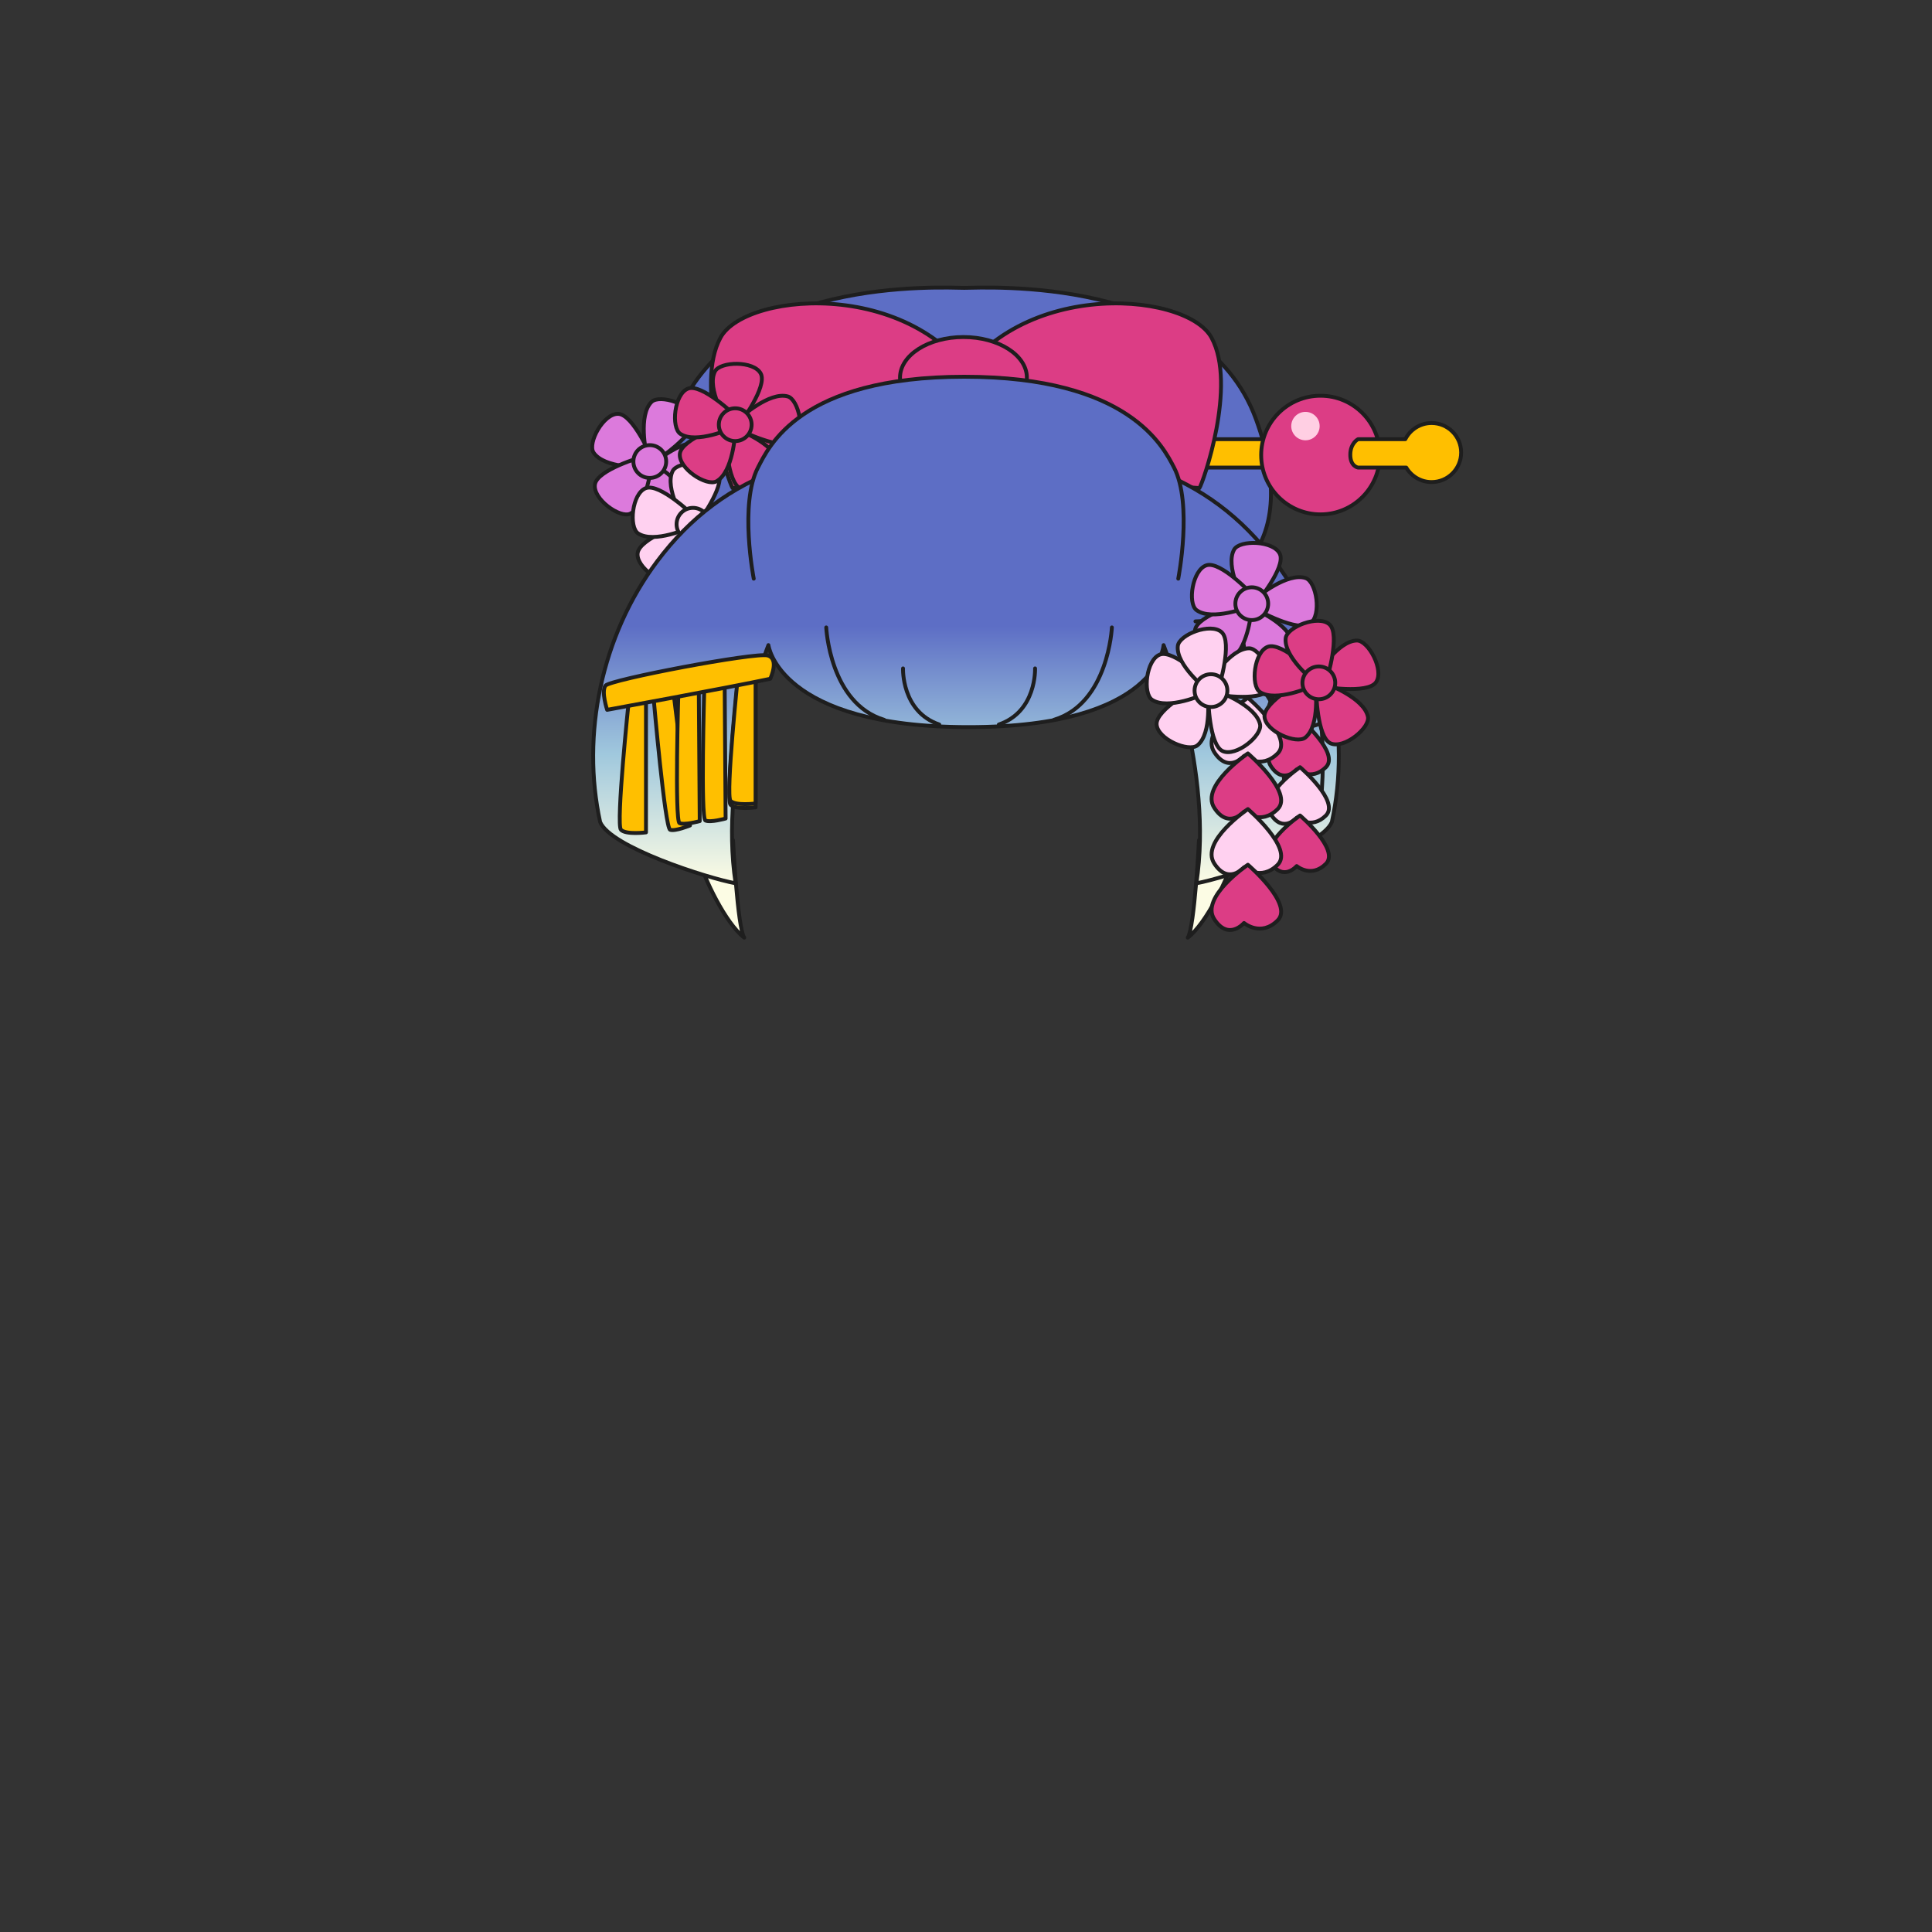 <svg xmlns="http://www.w3.org/2000/svg" width="500" height="500" version="1.1"><rect width="100%" height="100%" fill="#333333" stroke="none"/><g id="x082"><g><linearGradient id="hair1XMLID_3060_" gradientUnits="userSpaceOnUse" x1="250" y1="228.333" x2="250" y2="162"><stop offset="0" style="stop-color:#FCFCE4"></stop><stop offset="0.5" style="stop-color:#A0C8DD"></stop><stop offset="1" style="stop-color:#5D6EC5"></stop></linearGradient><path style="fill:url(#hair1XMLID_3060_);stroke:#1E1E1E;stroke-linecap:round;stroke-linejoin:round;" d="M186.806,152.44c0.034,0,0.04-0.006,0.025-0.02C186.798,152.432,186.781,152.44,186.806,152.44z M313.167,152.424c-0.009,0.01-0.002,0.016,0.028,0.016C313.217,152.44,313.201,152.433,313.167,152.424z M325.031,108.443c-13.623-37.297-70.333-33.946-75.47-33.946c-5.136,0-60.97-3.351-74.594,33.946c-13.208,36.162,11.372,43.561,11.863,43.978c1.327-0.455,124.905-0.415,126.336,0.003C313.498,152.052,338.284,144.725,325.031,108.443z"></path><g><g><rect x="274.486" y="113.658" style="fill:#FFBF00;stroke:#1E1E1E;stroke-linecap:round;stroke-linejoin:round;" width="68.769" height="7.353"></rect><g><circle style="fill:#DC3D85;stroke:#1E1E1E;stroke-linecap:round;stroke-linejoin:round;" cx="341.742" cy="117.767" r="15.354"></circle><circle style="fill:#FFCFE3;" cx="337.849" cy="110.271" r="3.677"></circle></g><path style="fill:#FFBF00;stroke:#1E1E1E;stroke-linecap:round;stroke-linejoin:round;" d="M370.503,109.477c-2.972,0-5.543,1.702-6.806,4.181h-12.225c0,0-2.018,1.009-2.018,4.037c0,3.028,2.018,3.316,2.018,3.316h12.464c1.332,2.241,3.771,3.749,6.566,3.749c4.221,0,7.642-3.421,7.642-7.641C378.145,112.898,374.724,109.477,370.503,109.477z"></path></g><g><g><path style="fill:#DC3D85;stroke:#1E1E1E;stroke-linecap:round;stroke-linejoin:round;" d="M189.597,126.31c-0.894-1.198-9.826-26.656-3.126-38.936c6.699-12.279,53.599-15.874,68.787,16.474c0,5.091,0,17.67,0,17.67L189.597,126.31z"></path><path style="fill:#DC3D85;stroke:#1E1E1E;stroke-linecap:round;stroke-linejoin:round;" d="M310.402,126.31c0.894-1.198,9.826-26.656,3.127-38.936c-6.699-12.279-53.599-15.874-68.786,16.474c0,5.091,0,17.67,0,17.67L310.402,126.31z"></path></g><ellipse style="fill:#DC3D85;stroke:#1E1E1E;stroke-linecap:round;stroke-linejoin:round;" cx="249.339" cy="97.723" rx="16.415" ry="10.497"></ellipse></g></g><g><g><g><path style="fill:#DC7ADC;stroke:#1E1E1E;stroke-linecap:round;stroke-linejoin:round;" d="M166.495,120.949c0,0-10.147,0.294-12.881-3.824c-1.625-2.447,2.564-10.181,6.403-10.017c3.839,0.164,8.539,11.201,8.539,11.201L166.495,120.949z"></path><path style="fill:#DC7ADC;stroke:#1E1E1E;stroke-linecap:round;stroke-linejoin:round;" d="M169.464,119.667c0,0,7.781-6.52,12.479-4.982c2.792,0.914,4.297,9.58,1.182,11.83c-3.115,2.25-13.643-3.499-13.643-3.499L169.464,119.667z"></path><path style="fill:#DC7ADC;stroke:#1E1E1E;stroke-linecap:round;stroke-linejoin:round;" d="M167.29,117.387c0,0-2.204-9.909,1.325-13.371c2.098-2.058,10.482,0.599,11.045,4.399c0.563,3.801-9.389,10.498-9.389,10.498L167.29,117.387z"></path><path style="fill:#DC7ADC;stroke:#1E1E1E;stroke-linecap:round;stroke-linejoin:round;" d="M169.988,120.513c0,0,8.529,5.504,8.451,10.446c-0.048,2.938-7.881,6.938-10.952,4.629c-3.07-2.31-0.694-14.067-0.694-14.067L169.988,120.513z"></path><path style="fill:#DC7ADC;stroke:#1E1E1E;stroke-linecap:round;stroke-linejoin:round;" d="M168.509,120.615c0,0-0.958,10.106-5.382,12.312c-2.63,1.312-9.788-3.799-9.152-7.589c0.636-3.789,12.167-7.095,12.167-7.095L168.509,120.615z"></path></g><circle style="fill:#DC7ADC;stroke:#1E1E1E;stroke-linecap:round;stroke-linejoin:round;" cx="168.164" cy="119.443" r="4.244"></circle></g><g><g><path style="fill:#FFD1F0;stroke:#1E1E1E;stroke-linecap:round;stroke-linejoin:round;" d="M177.204,134.981c0,0-5.324-8.643-3.122-13.069c1.31-2.63,10.102-2.864,11.876,0.544c1.776,3.407-5.437,12.992-5.437,12.992L177.204,134.981z"></path><path style="fill:#FFD1F0;stroke:#1E1E1E;stroke-linecap:round;stroke-linejoin:round;" d="M179.798,136.913c0,0,9.534,3.484,10.549,8.323c0.604,2.875-6.152,8.507-9.657,6.933s-3.784-13.567-3.784-13.567L179.798,136.913z"></path><path style="fill:#FFD1F0;stroke:#1E1E1E;stroke-linecap:round;stroke-linejoin:round;" d="M180.687,133.89c0,0,7.482-6.859,12.245-5.53c2.83,0.789,4.717,9.379,1.707,11.766c-3.013,2.386-13.785-2.89-13.785-2.89L180.687,133.89z"></path><path style="fill:#FFD1F0;stroke:#1E1E1E;stroke-linecap:round;stroke-linejoin:round;" d="M179.327,137.79c0,0-0.507,10.139-4.828,12.539c-2.568,1.427-9.948-3.36-9.48-7.174c0.466-3.814,11.839-7.629,11.839-7.629L179.327,137.79z"></path><path style="fill:#FFD1F0;stroke:#1E1E1E;stroke-linecap:round;stroke-linejoin:round;" d="M178.499,136.56c0,0-9.232,4.218-13.353,1.488c-2.45-1.623-1.599-10.377,2.002-11.72c3.6-1.342,12.224,6.996,12.224,6.996L178.499,136.56z"></path></g><circle style="fill:#FFD1F0;stroke:#1E1E1E;stroke-linecap:round;stroke-linejoin:round;" cx="179.342" cy="135.675" r="4.244"></circle></g><g><g><path style="fill:#DC3D85;stroke:#1E1E1E;stroke-linecap:round;stroke-linejoin:round;" d="M188.136,109.216c0,0-5.324-8.643-3.122-13.069c1.309-2.63,10.102-2.864,11.876,0.544c1.776,3.407-5.437,12.992-5.437,12.992L188.136,109.216z"></path><path style="fill:#DC3D85;stroke:#1E1E1E;stroke-linecap:round;stroke-linejoin:round;" d="M190.732,111.148c0,0,9.534,3.484,10.548,8.322c0.604,2.875-6.152,8.507-9.657,6.933c-3.506-1.574-3.784-13.566-3.784-13.566L190.732,111.148z"></path><path style="fill:#DC3D85;stroke:#1E1E1E;stroke-linecap:round;stroke-linejoin:round;" d="M191.619,108.125c0,0,7.484-6.858,12.246-5.53c2.83,0.789,4.718,9.379,1.706,11.766c-3.012,2.385-13.784-2.89-13.784-2.89L191.619,108.125z"></path><path style="fill:#DC3D85;stroke:#1E1E1E;stroke-linecap:round;stroke-linejoin:round;" d="M190.259,112.025c0,0-0.508,10.138-4.829,12.539c-2.568,1.427-9.947-3.36-9.48-7.174c0.467-3.814,11.84-7.628,11.84-7.628L190.259,112.025z"></path><path style="fill:#DC3D85;stroke:#1E1E1E;stroke-linecap:round;stroke-linejoin:round;" d="M189.431,110.794c0,0-9.232,4.218-13.354,1.488c-2.449-1.623-1.598-10.378,2.003-11.719c3.6-1.342,12.224,6.996,12.224,6.996L189.431,110.794z"></path></g><circle style="fill:#DC3D85;stroke:#1E1E1E;stroke-linecap:round;stroke-linejoin:round;" cx="190.274" cy="109.91" r="4.243"></circle></g></g><g><linearGradient id="hair1XMLID_3061_" gradientUnits="userSpaceOnUse" x1="186.582" y1="228.333" x2="186.582" y2="162"><stop offset="0" style="stop-color:#FCFCE4"></stop><stop offset="0.5" style="stop-color:#A0C8DD"></stop><stop offset="1" style="stop-color:#5D6EC5"></stop></linearGradient><path style="fill:url(#hair1XMLID_3061_);stroke:#1E1E1E;stroke-linecap:round;stroke-linejoin:round;" d="M189.708,217.43c0,0,1.117,22.557,2.903,25.236c-4.913-3.797-10.273-15.187-12.06-20.992"></path><linearGradient id="hair1XMLID_3062_" gradientUnits="userSpaceOnUse" x1="313.418" y1="228.333" x2="313.418" y2="162"><stop offset="0" style="stop-color:#FCFCE4"></stop><stop offset="0.5" style="stop-color:#A0C8DD"></stop><stop offset="1" style="stop-color:#5D6EC5"></stop></linearGradient><path style="fill:url(#hair1XMLID_3062_);stroke:#1E1E1E;stroke-linecap:round;stroke-linejoin:round;" d="M310.292,217.43c0,0-1.116,22.557-2.903,25.236c4.913-3.797,10.273-15.187,12.06-20.992"></path></g><g><g><linearGradient id="hair1XMLID_3063_" gradientUnits="userSpaceOnUse" x1="250" y1="228.333" x2="250" y2="162"><stop offset="0" style="stop-color:#FCFCE4"></stop><stop offset="0.5" style="stop-color:#A0C8DD"></stop><stop offset="1" style="stop-color:#5D6EC5"></stop></linearGradient><path style="fill:url(#hair1XMLID_3063_);stroke:#1E1E1E;stroke-linecap:round;stroke-linejoin:round;" d="M329.945,145.293c-17.418-23.223-41.535-30.594-79.937-30.597l0,0c-0.003,0-0.006,0-0.009,0s-0.005,0-0.008,0l0,0c-38.403,0.002-62.52,7.374-79.937,30.597c-14.448,19.263-19.654,44.891-14.74,67.447c2.68,6.477,27.693,14.516,35.063,15.856c-4.468-29.033,8.486-61.64,8.486-61.64s2.647,21.217,51.797,21.217c49.148,0,50.473-21.217,50.473-21.217s12.953,32.607,8.486,61.64c7.371-1.341,32.385-9.38,35.064-15.856C349.598,190.184,344.393,164.556,329.945,145.293z"></path><linearGradient id="hair1XMLID_3064_" gradientUnits="userSpaceOnUse" x1="325.867" y1="228.333" x2="325.867" y2="162"><stop offset="0" style="stop-color:#FCFCE4"></stop><stop offset="0.5" style="stop-color:#A0C8DD"></stop><stop offset="1" style="stop-color:#5D6EC5"></stop></linearGradient><path style="fill:url(#hair1XMLID_3064_);stroke:#1E1E1E;stroke-linecap:round;stroke-linejoin:round;" d="M330.15,154.45c0,0-3.352,5.695-20.771,6.365c12.73,1.34,17.086,5.36,17.086,5.36s0.334,6.364-5.025,9.045c4.689,0.335,8.041,6.364,9.715,12.06c1.676,5.695,1.006,23.785,1.006,23.785l9.379-1.34C341.539,209.725,346.9,175.22,330.15,154.45z"></path><linearGradient id="hair1XMLID_3065_" gradientUnits="userSpaceOnUse" x1="250" y1="228.333" x2="250" y2="162"><stop offset="0" style="stop-color:#FCFCE4"></stop><stop offset="0.5" style="stop-color:#A0C8DD"></stop><stop offset="1" style="stop-color:#5D6EC5"></stop></linearGradient><path style="fill:url(#hair1XMLID_3065_);stroke:#1E1E1E;stroke-linecap:round;stroke-linejoin:round;" d="M304.932,149.76c0,0,3.797-19.43-1.117-28.81c-2.736-5.227-11.598-23.45-54.253-23.45c-42.656,0-50.64,18.223-53.377,23.45c-4.913,9.38-1.117,28.81-1.117,28.81"></path></g><linearGradient id="hair1XMLID_3066_" gradientUnits="userSpaceOnUse" x1="221.31" y1="228.333" x2="221.31" y2="162"><stop offset="0" style="stop-color:#FCFCE4"></stop><stop offset="0.5" style="stop-color:#A0C8DD"></stop><stop offset="1" style="stop-color:#5D6EC5"></stop></linearGradient><path style="fill:url(#hair1XMLID_3066_);stroke:#1E1E1E;stroke-linecap:round;stroke-linejoin:round;" d="M213.828,162.378c0,0,0.894,19.653,14.964,23.896"></path><linearGradient id="hair1XMLID_3067_" gradientUnits="userSpaceOnUse" x1="238.394" y1="228.333" x2="238.394" y2="162"><stop offset="0" style="stop-color:#FCFCE4"></stop><stop offset="0.5" style="stop-color:#A0C8DD"></stop><stop offset="1" style="stop-color:#5D6EC5"></stop></linearGradient><path style="fill:url(#hair1XMLID_3067_);stroke:#1E1E1E;stroke-linecap:round;stroke-linejoin:round;" d="M233.705,172.986c0,0-0.446,11.167,9.38,14.517"></path><linearGradient id="hair1XMLID_3068_" gradientUnits="userSpaceOnUse" x1="280.269" y1="228.333" x2="280.269" y2="162"><stop offset="0" style="stop-color:#FCFCE4"></stop><stop offset="0.5" style="stop-color:#A0C8DD"></stop><stop offset="1" style="stop-color:#5D6EC5"></stop></linearGradient><path style="fill:url(#hair1XMLID_3068_);stroke:#1E1E1E;stroke-linecap:round;stroke-linejoin:round;" d="M287.752,162.378c0,0-0.895,19.653-14.965,23.896"></path><linearGradient id="hair1XMLID_3069_" gradientUnits="userSpaceOnUse" x1="263.187" y1="228.333" x2="263.187" y2="162"><stop offset="0" style="stop-color:#FCFCE4"></stop><stop offset="0.5" style="stop-color:#A0C8DD"></stop><stop offset="1" style="stop-color:#5D6EC5"></stop></linearGradient><path style="fill:url(#hair1XMLID_3069_);stroke:#1E1E1E;stroke-linecap:round;stroke-linejoin:round;" d="M267.875,172.986c0,0,0.445,11.167-9.38,14.517"></path></g><g><g><path style="fill:#FFBF00;stroke:#1E1E1E;stroke-linecap:round;stroke-linejoin:round;" d="M162.713,181.473c0,0-3.35,31.938-2.01,33.277s6.477,0.67,6.477,0.67v-35.287L162.713,181.473z"></path><path style="fill:#FFBF00;stroke:#1E1E1E;stroke-linecap:round;stroke-linejoin:round;" d="M191.076,174.996c0,0-3.35,31.938-2.01,33.277s6.477,0.67,6.477,0.67v-35.287L191.076,174.996z"></path><path style="fill:#FFBF00;stroke:#1E1E1E;stroke-linecap:round;stroke-linejoin:round;" d="M191.076,173.992c0,0-3.35,31.936-2.01,33.275s6.477,0.671,6.477,0.671v-35.287L191.076,173.992z"></path><path style="fill:#FFBF00;stroke:#1E1E1E;stroke-linecap:round;stroke-linejoin:round;" d="M169.189,181.026c0,0,2.903,33.276,4.243,33.724c1.341,0.446,5.137-1.117,5.137-1.117l-4.244-34.17L169.189,181.026z"></path><path style="fill:#FFBF00;stroke:#1E1E1E;stroke-linecap:round;stroke-linejoin:round;" d="M182.262,178.357c0,0-0.985,33.389,0.295,33.987c1.278,0.6,5.231-0.512,5.231-0.512l-0.242-34.432L182.262,178.357z"></path><path style="fill:#FFBF00;stroke:#1E1E1E;stroke-linecap:round;stroke-linejoin:round;" d="M175.563,179.027c0,0-0.985,33.389,0.294,33.987c1.278,0.6,5.231-0.512,5.231-0.512l-0.242-34.432L175.563,179.027z"></path><path style="fill:#FFBF00;stroke:#1E1E1E;stroke-linecap:round;stroke-linejoin:round;" d="M199.339,175.666c-10.496,2.234-42.21,8.04-42.21,8.04s-1.563-4.689-0.446-6.253s38.86-8.711,41.986-7.816C201.796,170.529,199.339,175.666,199.339,175.666z"></path></g><g><g><linearGradient id="hair1XMLID_3070_" gradientUnits="userSpaceOnUse" x1="336.113" y1="228.333" x2="336.113" y2="162"><stop offset="0" style="stop-color:#FCFCE4"></stop><stop offset="0.5" style="stop-color:#A0C8DD"></stop><stop offset="1" style="stop-color:#5D6EC5"></stop></linearGradient><path style="fill:url(#hair1XMLID_3070_);stroke:#1E1E1E;stroke-linecap:round;stroke-linejoin:round;" d="M336.454,173.545c0,0-10.759,7.269-7.561,12.211c3.198,4.943,6.688,0.873,6.688,0.873s3.779,3.197,7.56-0.582C346.802,182.387,336.454,173.545,336.454,173.545z"></path><path style="fill:#DC3D85;stroke:#1E1E1E;stroke-linecap:round;stroke-linejoin:round;" d="M336.454,186.047c0,0-10.759,7.27-7.561,12.212c3.198,4.943,6.688,0.872,6.688,0.872s3.779,3.199,7.56-0.581C346.802,194.889,336.454,186.047,336.454,186.047z"></path><path style="fill:#FFD1F0;stroke:#1E1E1E;stroke-linecap:round;stroke-linejoin:round;" d="M336.454,198.55c0,0-10.759,7.269-7.561,12.212c3.198,4.942,6.688,0.872,6.688,0.872s3.779,3.198,7.56-0.581C346.802,207.392,336.454,198.55,336.454,198.55z"></path><path style="fill:#DC3D85;stroke:#1E1E1E;stroke-linecap:round;stroke-linejoin:round;" d="M336.454,211.053c0,0-10.759,7.269-7.561,12.211c3.198,4.943,6.688,0.873,6.688,0.873s3.779,3.197,7.56-0.582C346.802,219.895,336.454,211.053,336.454,211.053z"></path></g><g><path style="fill:#FFD1F0;stroke:#1E1E1E;stroke-linecap:round;stroke-linejoin:round;" d="M322.954,180.58c0,0-12.395,8.375-8.71,14.07c3.686,5.694,7.705,1.004,7.705,1.004s4.355,3.686,8.71-0.67C334.877,190.768,322.954,180.58,322.954,180.58z"></path><path style="fill:#DC3D85;stroke:#1E1E1E;stroke-linecap:round;stroke-linejoin:round;" d="M322.954,194.984c0,0-12.395,8.375-8.71,14.07c3.686,5.695,7.705,1.005,7.705,1.005s4.355,3.685,8.71-0.67C334.877,205.172,322.954,194.984,322.954,194.984z"></path><path style="fill:#FFD1F0;stroke:#1E1E1E;stroke-linecap:round;stroke-linejoin:round;" d="M322.954,209.39c0,0-12.395,8.375-8.71,14.069c3.686,5.695,7.705,1.006,7.705,1.006s4.355,3.686,8.71-0.67C334.877,219.577,322.954,209.39,322.954,209.39z"></path><path style="fill:#DC3D85;stroke:#1E1E1E;stroke-linecap:round;stroke-linejoin:round;" d="M322.954,223.795c0,0-12.395,8.375-8.71,14.07c3.686,5.694,7.705,1.004,7.705,1.004s4.355,3.686,8.71-0.67C334.877,233.982,322.954,223.795,322.954,223.795z"></path></g><g><g><g><path style="fill:#DC7ADC;stroke:#1E1E1E;stroke-linecap:round;stroke-linejoin:round;" d="M321.858,155.437c0,0-4.887-8.897-2.466-13.208c1.438-2.561,10.23-2.356,11.834,1.136c1.604,3.491-6.078,12.705-6.078,12.705L321.858,155.437z"></path><path style="fill:#DC7ADC;stroke:#1E1E1E;stroke-linecap:round;stroke-linejoin:round;" d="M324.354,157.496c0,0,9.35,3.956,10.122,8.838c0.458,2.901-6.57,8.189-9.992,6.443c-3.423-1.748-3.104-13.739-3.104-13.739L324.354,157.496z"></path><path style="fill:#DC7ADC;stroke:#1E1E1E;stroke-linecap:round;stroke-linejoin:round;" d="M325.392,154.521c0,0,7.816-6.477,12.506-4.913c2.788,0.929,4.244,9.603,1.118,11.836c-3.128,2.233-13.624-3.573-13.624-3.573V154.521z"></path><path style="fill:#DC7ADC;stroke:#1E1E1E;stroke-linecap:round;stroke-linejoin:round;" d="M323.839,158.347c0,0-1.012,10.101-5.447,12.284c-2.637,1.296-9.768-3.853-9.111-7.639s12.205-7.029,12.205-7.029L323.839,158.347z"></path><path style="fill:#DC7ADC;stroke:#1E1E1E;stroke-linecap:round;stroke-linejoin:round;" d="M323.074,157.078c0,0-9.433,3.753-13.412,0.82c-2.365-1.743-1.078-10.444,2.585-11.604c3.662-1.161,11.859,7.597,11.859,7.597L323.074,157.078z"></path></g><circle style="fill:#DC7ADC;stroke:#1E1E1E;stroke-linecap:round;stroke-linejoin:round;" cx="323.959" cy="156.236" r="4.244"></circle></g><g><g><path style="fill:#FFD1F0;stroke:#1E1E1E;stroke-linecap:round;stroke-linejoin:round;" d="M313.041,176.511c0,0,5.268-8.677,10.211-8.733c2.938-0.034,7.152,7.686,4.928,10.818c-2.224,3.133-14.043,1.081-14.043,1.081L313.041,176.511z"></path><path style="fill:#FFD1F0;stroke:#1E1E1E;stroke-linecap:round;stroke-linejoin:round;" d="M312.504,179.701c0,0,1.244,10.075-2.601,13.184c-2.284,1.846-10.377-1.601-10.572-5.438c-0.196-3.838,10.351-9.551,10.351-9.551L312.504,179.701z"></path><path style="fill:#FFD1F0;stroke:#1E1E1E;stroke-linecap:round;stroke-linejoin:round;" d="M315.6,179.114c0,0,9.516,3.536,10.503,8.38c0.588,2.879-6.198,8.473-9.695,6.881c-3.496-1.594-3.71-13.588-3.71-13.588L315.6,179.114z"></path><path style="fill:#FFD1F0;stroke:#1E1E1E;stroke-linecap:round;stroke-linejoin:round;" d="M311.509,179.681c0,0-9.256,4.169-13.361,1.417c-2.44-1.637-1.542-10.387,2.065-11.709s12.186,7.063,12.186,7.063L311.509,179.681z"></path><path style="fill:#FFD1F0;stroke:#1E1E1E;stroke-linecap:round;stroke-linejoin:round;" d="M312.227,178.384c0,0-7.962-6.296-7.41-11.208c0.328-2.92,8.51-6.152,11.345-3.559c2.835,2.593-0.657,14.068-0.657,14.068L312.227,178.384z"></path></g><circle style="fill:#FFD1F0;stroke:#1E1E1E;stroke-linecap:round;stroke-linejoin:round;" cx="313.398" cy="178.73" r="4.243"></circle></g><g><g><path style="fill:#DC3D85;stroke:#1E1E1E;stroke-linecap:round;stroke-linejoin:round;" d="M340.957,174.501c0,0,5.268-8.678,10.211-8.734c2.938-0.034,7.152,7.687,4.928,10.819c-2.224,3.133-14.043,1.08-14.043,1.08L340.957,174.501z"></path><path style="fill:#DC3D85;stroke:#1E1E1E;stroke-linecap:round;stroke-linejoin:round;" d="M340.42,177.691c0,0,1.244,10.075-2.601,13.184c-2.284,1.846-10.377-1.601-10.572-5.438c-0.196-3.838,10.351-9.551,10.351-9.551L340.42,177.691z"></path><path style="fill:#DC3D85;stroke:#1E1E1E;stroke-linecap:round;stroke-linejoin:round;" d="M343.516,177.104c0,0,9.516,3.536,10.504,8.38c0.587,2.879-6.199,8.473-9.696,6.881c-3.496-1.594-3.71-13.588-3.71-13.588L343.516,177.104z"></path><path style="fill:#DC3D85;stroke:#1E1E1E;stroke-linecap:round;stroke-linejoin:round;" d="M339.425,177.67c0,0-9.256,4.17-13.361,1.418c-2.44-1.637-1.542-10.387,2.065-11.709c3.608-1.323,12.186,7.063,12.186,7.063L339.425,177.67z"></path><path style="fill:#DC3D85;stroke:#1E1E1E;stroke-linecap:round;stroke-linejoin:round;" d="M340.143,176.374c0,0-7.962-6.297-7.41-11.208c0.328-2.92,8.51-6.151,11.345-3.559c2.835,2.593-0.657,14.069-0.657,14.069L340.143,176.374z"></path></g><circle style="fill:#DC3D85;stroke:#1E1E1E;stroke-linecap:round;stroke-linejoin:round;" cx="341.314" cy="176.721" r="4.243"></circle></g></g></g></g></g></g></svg>